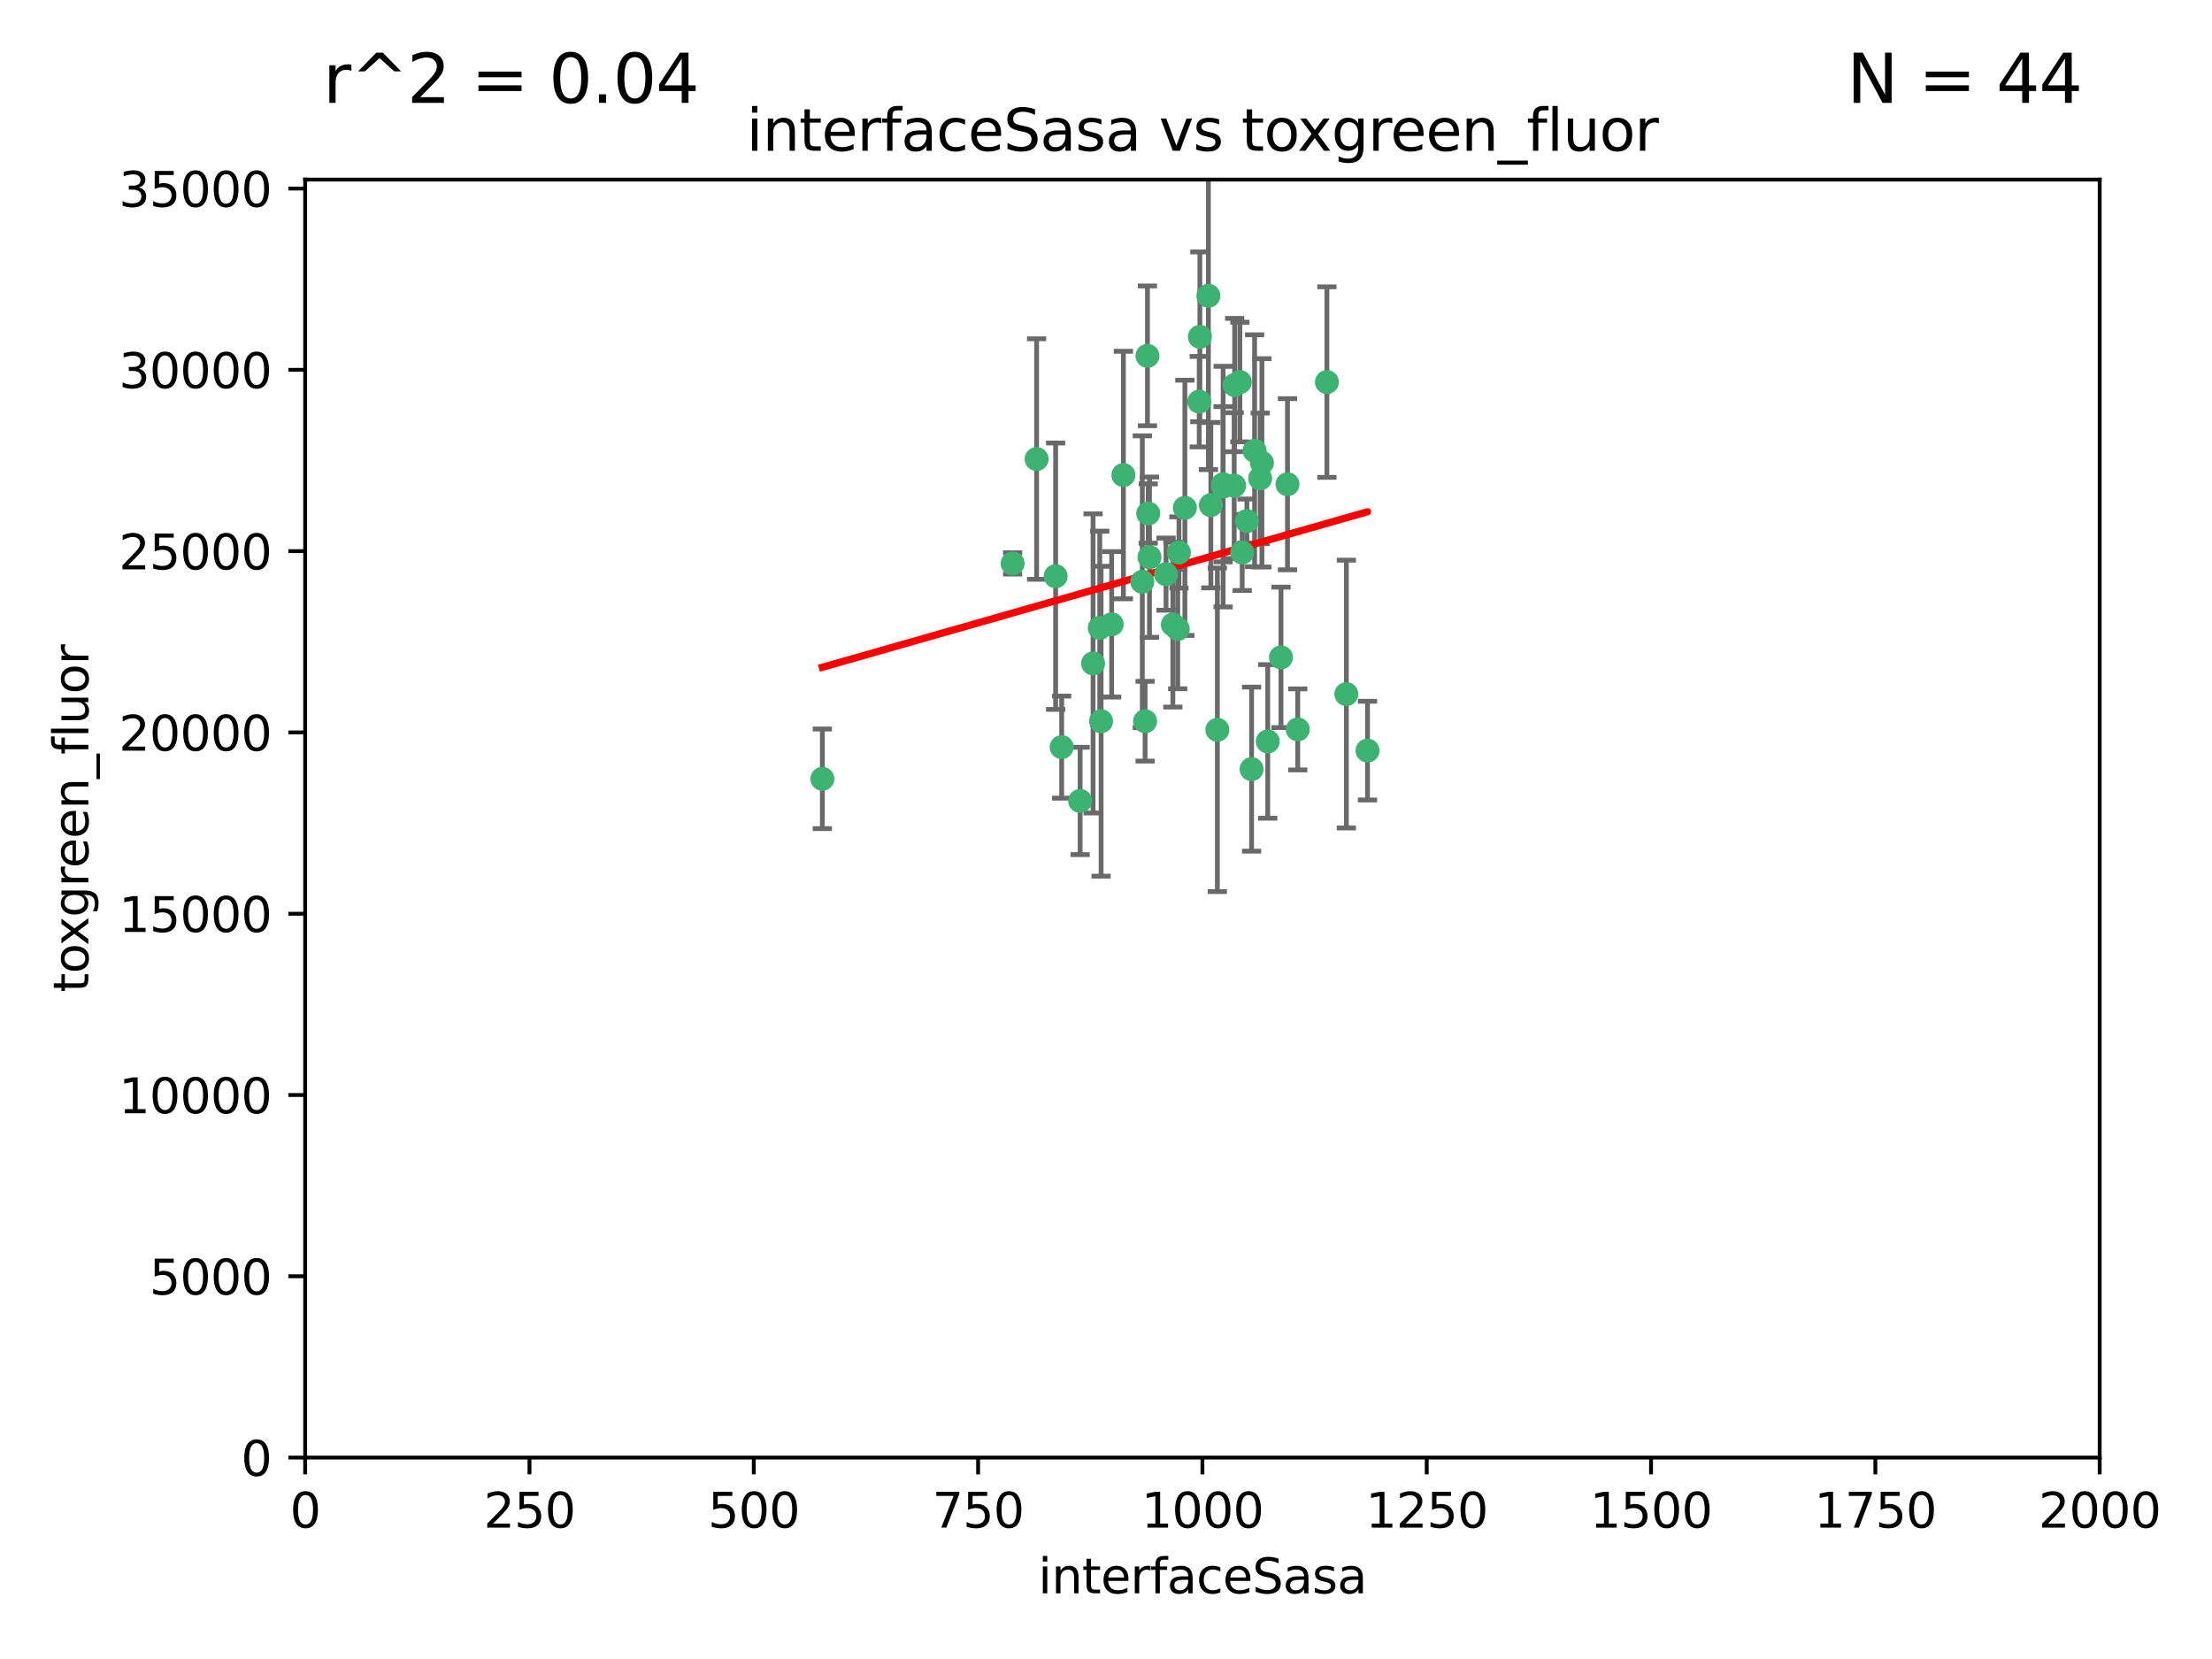 <?xml version="1.0" encoding="utf-8" standalone="no"?>
<!DOCTYPE svg PUBLIC "-//W3C//DTD SVG 1.1//EN"
  "http://www.w3.org/Graphics/SVG/1.1/DTD/svg11.dtd">
<svg xmlns:xlink="http://www.w3.org/1999/xlink" width="460.8pt" height="345.6pt" viewBox="0 0 460.8 345.6" xmlns="http://www.w3.org/2000/svg" version="1.1">
 <defs>
  <style type="text/css">*{stroke-linejoin: round; stroke-linecap: butt}</style>
 </defs>
 <g id="figure_1">
  <g id="patch_1">
   <path d="M 0 345.6 
L 460.8 345.6 
L 460.8 0 
L 0 0 
z
" style="fill: #ffffff"/>
  </g>
  <g id="axes_1">
   <g id="patch_2">
    <path d="M 63.571 303.64 
L 437.4 303.64 
L 437.4 37.411 
L 63.571 37.411 
z
" style="fill: #ffffff"/>
   </g>
   <g id="PathCollection_1">
    <defs>
     <path id="m1d59d02ece" d="M 0 1.118 
C 0.297 1.118 0.581 1 0.791 0.791 
C 1 0.581 1.118 0.297 1.118 0 
C 1.118 -0.297 1 -0.581 0.791 -0.791 
C 0.581 -1 0.297 -1.118 0 -1.118 
C -0.297 -1.118 -0.581 -1 -0.791 -0.791 
C -1 -0.581 -1.118 -0.297 -1.118 0 
C -1.118 0.297 -1 0.581 -0.791 0.791 
C -0.581 1 -0.297 1.118 0 1.118 
z
" style="stroke: #3cb371"/>
    </defs>
    <g clip-path="url(#p6068d0b242)">
     <use xlink:href="#m1d59d02ece" x="276.416" y="79.593" style="fill: #3cb371; stroke: #3cb371"/>
     <use xlink:href="#m1d59d02ece" x="268.209" y="100.872" style="fill: #3cb371; stroke: #3cb371"/>
     <use xlink:href="#m1d59d02ece" x="258.772" y="115.09" style="fill: #3cb371; stroke: #3cb371"/>
     <use xlink:href="#m1d59d02ece" x="260.73" y="160.224" style="fill: #3cb371; stroke: #3cb371"/>
     <use xlink:href="#m1d59d02ece" x="284.876" y="156.366" style="fill: #3cb371; stroke: #3cb371"/>
     <use xlink:href="#m1d59d02ece" x="257.201" y="80.209" style="fill: #3cb371; stroke: #3cb371"/>
     <use xlink:href="#m1d59d02ece" x="245.594" y="115.091" style="fill: #3cb371; stroke: #3cb371"/>
     <use xlink:href="#m1d59d02ece" x="270.347" y="151.945" style="fill: #3cb371; stroke: #3cb371"/>
     <use xlink:href="#m1d59d02ece" x="249.824" y="83.673" style="fill: #3cb371; stroke: #3cb371"/>
     <use xlink:href="#m1d59d02ece" x="254.794" y="100.88" style="fill: #3cb371; stroke: #3cb371"/>
     <use xlink:href="#m1d59d02ece" x="254.801" y="101.372" style="fill: #3cb371; stroke: #3cb371"/>
     <use xlink:href="#m1d59d02ece" x="239.456" y="116.067" style="fill: #3cb371; stroke: #3cb371"/>
     <use xlink:href="#m1d59d02ece" x="280.47" y="144.591" style="fill: #3cb371; stroke: #3cb371"/>
     <use xlink:href="#m1d59d02ece" x="239.037" y="74.129" style="fill: #3cb371; stroke: #3cb371"/>
     <use xlink:href="#m1d59d02ece" x="257.101" y="101.166" style="fill: #3cb371; stroke: #3cb371"/>
     <use xlink:href="#m1d59d02ece" x="237.962" y="121.191" style="fill: #3cb371; stroke: #3cb371"/>
     <use xlink:href="#m1d59d02ece" x="262.521" y="99.654" style="fill: #3cb371; stroke: #3cb371"/>
     <use xlink:href="#m1d59d02ece" x="251.732" y="61.614" style="fill: #3cb371; stroke: #3cb371"/>
     <use xlink:href="#m1d59d02ece" x="246.833" y="105.788" style="fill: #3cb371; stroke: #3cb371"/>
     <use xlink:href="#m1d59d02ece" x="262.882" y="96.415" style="fill: #3cb371; stroke: #3cb371"/>
     <use xlink:href="#m1d59d02ece" x="242.904" y="119.604" style="fill: #3cb371; stroke: #3cb371"/>
     <use xlink:href="#m1d59d02ece" x="245.342" y="131.033" style="fill: #3cb371; stroke: #3cb371"/>
     <use xlink:href="#m1d59d02ece" x="227.705" y="138.203" style="fill: #3cb371; stroke: #3cb371"/>
     <use xlink:href="#m1d59d02ece" x="249.953" y="70.169" style="fill: #3cb371; stroke: #3cb371"/>
     <use xlink:href="#m1d59d02ece" x="210.949" y="117.366" style="fill: #3cb371; stroke: #3cb371"/>
     <use xlink:href="#m1d59d02ece" x="244.329" y="130.114" style="fill: #3cb371; stroke: #3cb371"/>
     <use xlink:href="#m1d59d02ece" x="215.944" y="95.624" style="fill: #3cb371; stroke: #3cb371"/>
     <use xlink:href="#m1d59d02ece" x="219.91" y="120.034" style="fill: #3cb371; stroke: #3cb371"/>
     <use xlink:href="#m1d59d02ece" x="239.19" y="106.972" style="fill: #3cb371; stroke: #3cb371"/>
     <use xlink:href="#m1d59d02ece" x="266.854" y="136.942" style="fill: #3cb371; stroke: #3cb371"/>
     <use xlink:href="#m1d59d02ece" x="258.289" y="79.585" style="fill: #3cb371; stroke: #3cb371"/>
     <use xlink:href="#m1d59d02ece" x="261.357" y="93.895" style="fill: #3cb371; stroke: #3cb371"/>
     <use xlink:href="#m1d59d02ece" x="234.024" y="98.96" style="fill: #3cb371; stroke: #3cb371"/>
     <use xlink:href="#m1d59d02ece" x="231.581" y="130.059" style="fill: #3cb371; stroke: #3cb371"/>
     <use xlink:href="#m1d59d02ece" x="259.751" y="108.552" style="fill: #3cb371; stroke: #3cb371"/>
     <use xlink:href="#m1d59d02ece" x="221.166" y="155.635" style="fill: #3cb371; stroke: #3cb371"/>
     <use xlink:href="#m1d59d02ece" x="225.013" y="166.847" style="fill: #3cb371; stroke: #3cb371"/>
     <use xlink:href="#m1d59d02ece" x="238.549" y="150.242" style="fill: #3cb371; stroke: #3cb371"/>
     <use xlink:href="#m1d59d02ece" x="229.379" y="150.246" style="fill: #3cb371; stroke: #3cb371"/>
     <use xlink:href="#m1d59d02ece" x="229.099" y="130.801" style="fill: #3cb371; stroke: #3cb371"/>
     <use xlink:href="#m1d59d02ece" x="253.596" y="152.035" style="fill: #3cb371; stroke: #3cb371"/>
     <use xlink:href="#m1d59d02ece" x="264.097" y="154.457" style="fill: #3cb371; stroke: #3cb371"/>
     <use xlink:href="#m1d59d02ece" x="252.241" y="105.234" style="fill: #3cb371; stroke: #3cb371"/>
     <use xlink:href="#m1d59d02ece" x="171.312" y="162.243" style="fill: #3cb371; stroke: #3cb371"/>
    </g>
   </g>
   <g id="matplotlib.axis_1">
    <g id="xtick_1">
     <g id="line2d_1">
      <defs>
       <path id="m6047d109d7" d="M 0 0 
L 0 3.5 
" style="stroke: #000000; stroke-width: 0.8"/>
      </defs>
      <g>
       <use xlink:href="#m6047d109d7" x="63.571" y="303.64" style="stroke: #000000; stroke-width: 0.8"/>
      </g>
     </g>
     <g id="text_1">
      <!-- 0 -->
      <g transform="translate(60.39 318.238)scale(0.1 -0.1)">
       <defs>
        <path id="DejaVuSans-30" d="M 2034 4250 
Q 1547 4250 1301 3770 
Q 1056 3291 1056 2328 
Q 1056 1369 1301 889 
Q 1547 409 2034 409 
Q 2525 409 2770 889 
Q 3016 1369 3016 2328 
Q 3016 3291 2770 3770 
Q 2525 4250 2034 4250 
z
M 2034 4750 
Q 2819 4750 3233 4129 
Q 3647 3509 3647 2328 
Q 3647 1150 3233 529 
Q 2819 -91 2034 -91 
Q 1250 -91 836 529 
Q 422 1150 422 2328 
Q 422 3509 836 4129 
Q 1250 4750 2034 4750 
z
" transform="scale(0.016)"/>
       </defs>
       <use xlink:href="#DejaVuSans-30"/>
      </g>
     </g>
    </g>
    <g id="xtick_2">
     <g id="line2d_2">
      <g>
       <use xlink:href="#m6047d109d7" x="110.3" y="303.64" style="stroke: #000000; stroke-width: 0.8"/>
      </g>
     </g>
     <g id="text_2">
      <!-- 250 -->
      <g transform="translate(100.756 318.238)scale(0.1 -0.1)">
       <defs>
        <path id="DejaVuSans-32" d="M 1228 531 
L 3431 531 
L 3431 0 
L 469 0 
L 469 531 
Q 828 903 1448 1529 
Q 2069 2156 2228 2338 
Q 2531 2678 2651 2914 
Q 2772 3150 2772 3378 
Q 2772 3750 2511 3984 
Q 2250 4219 1831 4219 
Q 1534 4219 1204 4116 
Q 875 4013 500 3803 
L 500 4441 
Q 881 4594 1212 4672 
Q 1544 4750 1819 4750 
Q 2544 4750 2975 4387 
Q 3406 4025 3406 3419 
Q 3406 3131 3298 2873 
Q 3191 2616 2906 2266 
Q 2828 2175 2409 1742 
Q 1991 1309 1228 531 
z
" transform="scale(0.016)"/>
        <path id="DejaVuSans-35" d="M 691 4666 
L 3169 4666 
L 3169 4134 
L 1269 4134 
L 1269 2991 
Q 1406 3038 1543 3061 
Q 1681 3084 1819 3084 
Q 2600 3084 3056 2656 
Q 3513 2228 3513 1497 
Q 3513 744 3044 326 
Q 2575 -91 1722 -91 
Q 1428 -91 1123 -41 
Q 819 9 494 109 
L 494 744 
Q 775 591 1075 516 
Q 1375 441 1709 441 
Q 2250 441 2565 725 
Q 2881 1009 2881 1497 
Q 2881 1984 2565 2268 
Q 2250 2553 1709 2553 
Q 1456 2553 1204 2497 
Q 953 2441 691 2322 
L 691 4666 
z
" transform="scale(0.016)"/>
       </defs>
       <use xlink:href="#DejaVuSans-32"/>
       <use xlink:href="#DejaVuSans-35" x="63.623"/>
       <use xlink:href="#DejaVuSans-30" x="127.246"/>
      </g>
     </g>
    </g>
    <g id="xtick_3">
     <g id="line2d_3">
      <g>
       <use xlink:href="#m6047d109d7" x="157.028" y="303.64" style="stroke: #000000; stroke-width: 0.8"/>
      </g>
     </g>
     <g id="text_3">
      <!-- 500 -->
      <g transform="translate(147.485 318.238)scale(0.1 -0.1)">
       <use xlink:href="#DejaVuSans-35"/>
       <use xlink:href="#DejaVuSans-30" x="63.623"/>
       <use xlink:href="#DejaVuSans-30" x="127.246"/>
      </g>
     </g>
    </g>
    <g id="xtick_4">
     <g id="line2d_4">
      <g>
       <use xlink:href="#m6047d109d7" x="203.757" y="303.64" style="stroke: #000000; stroke-width: 0.8"/>
      </g>
     </g>
     <g id="text_4">
      <!-- 750 -->
      <g transform="translate(194.213 318.238)scale(0.1 -0.1)">
       <defs>
        <path id="DejaVuSans-37" d="M 525 4666 
L 3525 4666 
L 3525 4397 
L 1831 0 
L 1172 0 
L 2766 4134 
L 525 4134 
L 525 4666 
z
" transform="scale(0.016)"/>
       </defs>
       <use xlink:href="#DejaVuSans-37"/>
       <use xlink:href="#DejaVuSans-35" x="63.623"/>
       <use xlink:href="#DejaVuSans-30" x="127.246"/>
      </g>
     </g>
    </g>
    <g id="xtick_5">
     <g id="line2d_5">
      <g>
       <use xlink:href="#m6047d109d7" x="250.486" y="303.64" style="stroke: #000000; stroke-width: 0.8"/>
      </g>
     </g>
     <g id="text_5">
      <!-- 1000 -->
      <g transform="translate(237.761 318.238)scale(0.1 -0.1)">
       <defs>
        <path id="DejaVuSans-31" d="M 794 531 
L 1825 531 
L 1825 4091 
L 703 3866 
L 703 4441 
L 1819 4666 
L 2450 4666 
L 2450 531 
L 3481 531 
L 3481 0 
L 794 0 
L 794 531 
z
" transform="scale(0.016)"/>
       </defs>
       <use xlink:href="#DejaVuSans-31"/>
       <use xlink:href="#DejaVuSans-30" x="63.623"/>
       <use xlink:href="#DejaVuSans-30" x="127.246"/>
       <use xlink:href="#DejaVuSans-30" x="190.869"/>
      </g>
     </g>
    </g>
    <g id="xtick_6">
     <g id="line2d_6">
      <g>
       <use xlink:href="#m6047d109d7" x="297.214" y="303.64" style="stroke: #000000; stroke-width: 0.8"/>
      </g>
     </g>
     <g id="text_6">
      <!-- 1250 -->
      <g transform="translate(284.489 318.238)scale(0.1 -0.1)">
       <use xlink:href="#DejaVuSans-31"/>
       <use xlink:href="#DejaVuSans-32" x="63.623"/>
       <use xlink:href="#DejaVuSans-35" x="127.246"/>
       <use xlink:href="#DejaVuSans-30" x="190.869"/>
      </g>
     </g>
    </g>
    <g id="xtick_7">
     <g id="line2d_7">
      <g>
       <use xlink:href="#m6047d109d7" x="343.943" y="303.64" style="stroke: #000000; stroke-width: 0.8"/>
      </g>
     </g>
     <g id="text_7">
      <!-- 1500 -->
      <g transform="translate(331.218 318.238)scale(0.1 -0.1)">
       <use xlink:href="#DejaVuSans-31"/>
       <use xlink:href="#DejaVuSans-35" x="63.623"/>
       <use xlink:href="#DejaVuSans-30" x="127.246"/>
       <use xlink:href="#DejaVuSans-30" x="190.869"/>
      </g>
     </g>
    </g>
    <g id="xtick_8">
     <g id="line2d_8">
      <g>
       <use xlink:href="#m6047d109d7" x="390.671" y="303.64" style="stroke: #000000; stroke-width: 0.8"/>
      </g>
     </g>
     <g id="text_8">
      <!-- 1750 -->
      <g transform="translate(377.946 318.238)scale(0.1 -0.1)">
       <use xlink:href="#DejaVuSans-31"/>
       <use xlink:href="#DejaVuSans-37" x="63.623"/>
       <use xlink:href="#DejaVuSans-35" x="127.246"/>
       <use xlink:href="#DejaVuSans-30" x="190.869"/>
      </g>
     </g>
    </g>
    <g id="xtick_9">
     <g id="line2d_9">
      <g>
       <use xlink:href="#m6047d109d7" x="437.4" y="303.64" style="stroke: #000000; stroke-width: 0.8"/>
      </g>
     </g>
     <g id="text_9">
      <!-- 2000 -->
      <g transform="translate(424.675 318.238)scale(0.1 -0.1)">
       <use xlink:href="#DejaVuSans-32"/>
       <use xlink:href="#DejaVuSans-30" x="63.623"/>
       <use xlink:href="#DejaVuSans-30" x="127.246"/>
       <use xlink:href="#DejaVuSans-30" x="190.869"/>
      </g>
     </g>
    </g>
    <g id="text_10">
     <!-- interfaceSasa -->
     <g transform="translate(216.279 331.917)scale(0.1 -0.1)">
      <defs>
       <path id="DejaVuSans-69" d="M 603 3500 
L 1178 3500 
L 1178 0 
L 603 0 
L 603 3500 
z
M 603 4863 
L 1178 4863 
L 1178 4134 
L 603 4134 
L 603 4863 
z
" transform="scale(0.016)"/>
       <path id="DejaVuSans-6e" d="M 3513 2113 
L 3513 0 
L 2938 0 
L 2938 2094 
Q 2938 2591 2744 2837 
Q 2550 3084 2163 3084 
Q 1697 3084 1428 2787 
Q 1159 2491 1159 1978 
L 1159 0 
L 581 0 
L 581 3500 
L 1159 3500 
L 1159 2956 
Q 1366 3272 1645 3428 
Q 1925 3584 2291 3584 
Q 2894 3584 3203 3211 
Q 3513 2838 3513 2113 
z
" transform="scale(0.016)"/>
       <path id="DejaVuSans-74" d="M 1172 4494 
L 1172 3500 
L 2356 3500 
L 2356 3053 
L 1172 3053 
L 1172 1153 
Q 1172 725 1289 603 
Q 1406 481 1766 481 
L 2356 481 
L 2356 0 
L 1766 0 
Q 1100 0 847 248 
Q 594 497 594 1153 
L 594 3053 
L 172 3053 
L 172 3500 
L 594 3500 
L 594 4494 
L 1172 4494 
z
" transform="scale(0.016)"/>
       <path id="DejaVuSans-65" d="M 3597 1894 
L 3597 1613 
L 953 1613 
Q 991 1019 1311 708 
Q 1631 397 2203 397 
Q 2534 397 2845 478 
Q 3156 559 3463 722 
L 3463 178 
Q 3153 47 2828 -22 
Q 2503 -91 2169 -91 
Q 1331 -91 842 396 
Q 353 884 353 1716 
Q 353 2575 817 3079 
Q 1281 3584 2069 3584 
Q 2775 3584 3186 3129 
Q 3597 2675 3597 1894 
z
M 3022 2063 
Q 3016 2534 2758 2815 
Q 2500 3097 2075 3097 
Q 1594 3097 1305 2825 
Q 1016 2553 972 2059 
L 3022 2063 
z
" transform="scale(0.016)"/>
       <path id="DejaVuSans-72" d="M 2631 2963 
Q 2534 3019 2420 3045 
Q 2306 3072 2169 3072 
Q 1681 3072 1420 2755 
Q 1159 2438 1159 1844 
L 1159 0 
L 581 0 
L 581 3500 
L 1159 3500 
L 1159 2956 
Q 1341 3275 1631 3429 
Q 1922 3584 2338 3584 
Q 2397 3584 2469 3576 
Q 2541 3569 2628 3553 
L 2631 2963 
z
" transform="scale(0.016)"/>
       <path id="DejaVuSans-66" d="M 2375 4863 
L 2375 4384 
L 1825 4384 
Q 1516 4384 1395 4259 
Q 1275 4134 1275 3809 
L 1275 3500 
L 2222 3500 
L 2222 3053 
L 1275 3053 
L 1275 0 
L 697 0 
L 697 3053 
L 147 3053 
L 147 3500 
L 697 3500 
L 697 3744 
Q 697 4328 969 4595 
Q 1241 4863 1831 4863 
L 2375 4863 
z
" transform="scale(0.016)"/>
       <path id="DejaVuSans-61" d="M 2194 1759 
Q 1497 1759 1228 1600 
Q 959 1441 959 1056 
Q 959 750 1161 570 
Q 1363 391 1709 391 
Q 2188 391 2477 730 
Q 2766 1069 2766 1631 
L 2766 1759 
L 2194 1759 
z
M 3341 1997 
L 3341 0 
L 2766 0 
L 2766 531 
Q 2569 213 2275 61 
Q 1981 -91 1556 -91 
Q 1019 -91 701 211 
Q 384 513 384 1019 
Q 384 1609 779 1909 
Q 1175 2209 1959 2209 
L 2766 2209 
L 2766 2266 
Q 2766 2663 2505 2880 
Q 2244 3097 1772 3097 
Q 1472 3097 1187 3025 
Q 903 2953 641 2809 
L 641 3341 
Q 956 3463 1253 3523 
Q 1550 3584 1831 3584 
Q 2591 3584 2966 3190 
Q 3341 2797 3341 1997 
z
" transform="scale(0.016)"/>
       <path id="DejaVuSans-63" d="M 3122 3366 
L 3122 2828 
Q 2878 2963 2633 3030 
Q 2388 3097 2138 3097 
Q 1578 3097 1268 2742 
Q 959 2388 959 1747 
Q 959 1106 1268 751 
Q 1578 397 2138 397 
Q 2388 397 2633 464 
Q 2878 531 3122 666 
L 3122 134 
Q 2881 22 2623 -34 
Q 2366 -91 2075 -91 
Q 1284 -91 818 406 
Q 353 903 353 1747 
Q 353 2603 823 3093 
Q 1294 3584 2113 3584 
Q 2378 3584 2631 3529 
Q 2884 3475 3122 3366 
z
" transform="scale(0.016)"/>
       <path id="DejaVuSans-53" d="M 3425 4513 
L 3425 3897 
Q 3066 4069 2747 4153 
Q 2428 4238 2131 4238 
Q 1616 4238 1336 4038 
Q 1056 3838 1056 3469 
Q 1056 3159 1242 3001 
Q 1428 2844 1947 2747 
L 2328 2669 
Q 3034 2534 3370 2195 
Q 3706 1856 3706 1288 
Q 3706 609 3251 259 
Q 2797 -91 1919 -91 
Q 1588 -91 1214 -16 
Q 841 59 441 206 
L 441 856 
Q 825 641 1194 531 
Q 1563 422 1919 422 
Q 2459 422 2753 634 
Q 3047 847 3047 1241 
Q 3047 1584 2836 1778 
Q 2625 1972 2144 2069 
L 1759 2144 
Q 1053 2284 737 2584 
Q 422 2884 422 3419 
Q 422 4038 858 4394 
Q 1294 4750 2059 4750 
Q 2388 4750 2728 4690 
Q 3069 4631 3425 4513 
z
" transform="scale(0.016)"/>
       <path id="DejaVuSans-73" d="M 2834 3397 
L 2834 2853 
Q 2591 2978 2328 3040 
Q 2066 3103 1784 3103 
Q 1356 3103 1142 2972 
Q 928 2841 928 2578 
Q 928 2378 1081 2264 
Q 1234 2150 1697 2047 
L 1894 2003 
Q 2506 1872 2764 1633 
Q 3022 1394 3022 966 
Q 3022 478 2636 193 
Q 2250 -91 1575 -91 
Q 1294 -91 989 -36 
Q 684 19 347 128 
L 347 722 
Q 666 556 975 473 
Q 1284 391 1588 391 
Q 1994 391 2212 530 
Q 2431 669 2431 922 
Q 2431 1156 2273 1281 
Q 2116 1406 1581 1522 
L 1381 1569 
Q 847 1681 609 1914 
Q 372 2147 372 2553 
Q 372 3047 722 3315 
Q 1072 3584 1716 3584 
Q 2034 3584 2315 3537 
Q 2597 3491 2834 3397 
z
" transform="scale(0.016)"/>
      </defs>
      <use xlink:href="#DejaVuSans-69"/>
      <use xlink:href="#DejaVuSans-6e" x="27.783"/>
      <use xlink:href="#DejaVuSans-74" x="91.162"/>
      <use xlink:href="#DejaVuSans-65" x="130.371"/>
      <use xlink:href="#DejaVuSans-72" x="191.895"/>
      <use xlink:href="#DejaVuSans-66" x="233.008"/>
      <use xlink:href="#DejaVuSans-61" x="268.213"/>
      <use xlink:href="#DejaVuSans-63" x="329.492"/>
      <use xlink:href="#DejaVuSans-65" x="384.473"/>
      <use xlink:href="#DejaVuSans-53" x="445.996"/>
      <use xlink:href="#DejaVuSans-61" x="509.473"/>
      <use xlink:href="#DejaVuSans-73" x="570.752"/>
      <use xlink:href="#DejaVuSans-61" x="622.852"/>
     </g>
    </g>
   </g>
   <g id="matplotlib.axis_2">
    <g id="ytick_1">
     <g id="line2d_10">
      <defs>
       <path id="m782b6a6dcd" d="M 0 0 
L -3.5 0 
" style="stroke: #000000; stroke-width: 0.8"/>
      </defs>
      <g>
       <use xlink:href="#m782b6a6dcd" x="63.571" y="303.64" style="stroke: #000000; stroke-width: 0.8"/>
      </g>
     </g>
     <g id="text_11">
      <!-- 0 -->
      <g transform="translate(50.209 307.439)scale(0.1 -0.1)">
       <use xlink:href="#DejaVuSans-30"/>
      </g>
     </g>
    </g>
    <g id="ytick_2">
     <g id="line2d_11">
      <g>
       <use xlink:href="#m782b6a6dcd" x="63.571" y="265.874" style="stroke: #000000; stroke-width: 0.8"/>
      </g>
     </g>
     <g id="text_12">
      <!-- 5000 -->
      <g transform="translate(31.121 269.673)scale(0.1 -0.1)">
       <use xlink:href="#DejaVuSans-35"/>
       <use xlink:href="#DejaVuSans-30" x="63.623"/>
       <use xlink:href="#DejaVuSans-30" x="127.246"/>
       <use xlink:href="#DejaVuSans-30" x="190.869"/>
      </g>
     </g>
    </g>
    <g id="ytick_3">
     <g id="line2d_12">
      <g>
       <use xlink:href="#m782b6a6dcd" x="63.571" y="228.108" style="stroke: #000000; stroke-width: 0.8"/>
      </g>
     </g>
     <g id="text_13">
      <!-- 10000 -->
      <g transform="translate(24.759 231.907)scale(0.1 -0.1)">
       <use xlink:href="#DejaVuSans-31"/>
       <use xlink:href="#DejaVuSans-30" x="63.623"/>
       <use xlink:href="#DejaVuSans-30" x="127.246"/>
       <use xlink:href="#DejaVuSans-30" x="190.869"/>
       <use xlink:href="#DejaVuSans-30" x="254.492"/>
      </g>
     </g>
    </g>
    <g id="ytick_4">
     <g id="line2d_13">
      <g>
       <use xlink:href="#m782b6a6dcd" x="63.571" y="190.342" style="stroke: #000000; stroke-width: 0.8"/>
      </g>
     </g>
     <g id="text_14">
      <!-- 15000 -->
      <g transform="translate(24.759 194.141)scale(0.1 -0.1)">
       <use xlink:href="#DejaVuSans-31"/>
       <use xlink:href="#DejaVuSans-35" x="63.623"/>
       <use xlink:href="#DejaVuSans-30" x="127.246"/>
       <use xlink:href="#DejaVuSans-30" x="190.869"/>
       <use xlink:href="#DejaVuSans-30" x="254.492"/>
      </g>
     </g>
    </g>
    <g id="ytick_5">
     <g id="line2d_14">
      <g>
       <use xlink:href="#m782b6a6dcd" x="63.571" y="152.576" style="stroke: #000000; stroke-width: 0.8"/>
      </g>
     </g>
     <g id="text_15">
      <!-- 20000 -->
      <g transform="translate(24.759 156.375)scale(0.1 -0.1)">
       <use xlink:href="#DejaVuSans-32"/>
       <use xlink:href="#DejaVuSans-30" x="63.623"/>
       <use xlink:href="#DejaVuSans-30" x="127.246"/>
       <use xlink:href="#DejaVuSans-30" x="190.869"/>
       <use xlink:href="#DejaVuSans-30" x="254.492"/>
      </g>
     </g>
    </g>
    <g id="ytick_6">
     <g id="line2d_15">
      <g>
       <use xlink:href="#m782b6a6dcd" x="63.571" y="114.81" style="stroke: #000000; stroke-width: 0.8"/>
      </g>
     </g>
     <g id="text_16">
      <!-- 25000 -->
      <g transform="translate(24.759 118.609)scale(0.1 -0.1)">
       <use xlink:href="#DejaVuSans-32"/>
       <use xlink:href="#DejaVuSans-35" x="63.623"/>
       <use xlink:href="#DejaVuSans-30" x="127.246"/>
       <use xlink:href="#DejaVuSans-30" x="190.869"/>
       <use xlink:href="#DejaVuSans-30" x="254.492"/>
      </g>
     </g>
    </g>
    <g id="ytick_7">
     <g id="line2d_16">
      <g>
       <use xlink:href="#m782b6a6dcd" x="63.571" y="77.044" style="stroke: #000000; stroke-width: 0.8"/>
      </g>
     </g>
     <g id="text_17">
      <!-- 30000 -->
      <g transform="translate(24.759 80.844)scale(0.1 -0.1)">
       <defs>
        <path id="DejaVuSans-33" d="M 2597 2516 
Q 3050 2419 3304 2112 
Q 3559 1806 3559 1356 
Q 3559 666 3084 287 
Q 2609 -91 1734 -91 
Q 1441 -91 1130 -33 
Q 819 25 488 141 
L 488 750 
Q 750 597 1062 519 
Q 1375 441 1716 441 
Q 2309 441 2620 675 
Q 2931 909 2931 1356 
Q 2931 1769 2642 2001 
Q 2353 2234 1838 2234 
L 1294 2234 
L 1294 2753 
L 1863 2753 
Q 2328 2753 2575 2939 
Q 2822 3125 2822 3475 
Q 2822 3834 2567 4026 
Q 2313 4219 1838 4219 
Q 1578 4219 1281 4162 
Q 984 4106 628 3988 
L 628 4550 
Q 988 4650 1302 4700 
Q 1616 4750 1894 4750 
Q 2613 4750 3031 4423 
Q 3450 4097 3450 3541 
Q 3450 3153 3228 2886 
Q 3006 2619 2597 2516 
z
" transform="scale(0.016)"/>
       </defs>
       <use xlink:href="#DejaVuSans-33"/>
       <use xlink:href="#DejaVuSans-30" x="63.623"/>
       <use xlink:href="#DejaVuSans-30" x="127.246"/>
       <use xlink:href="#DejaVuSans-30" x="190.869"/>
       <use xlink:href="#DejaVuSans-30" x="254.492"/>
      </g>
     </g>
    </g>
    <g id="ytick_8">
     <g id="line2d_17">
      <g>
       <use xlink:href="#m782b6a6dcd" x="63.571" y="39.278" style="stroke: #000000; stroke-width: 0.8"/>
      </g>
     </g>
     <g id="text_18">
      <!-- 35000 -->
      <g transform="translate(24.759 43.078)scale(0.1 -0.1)">
       <use xlink:href="#DejaVuSans-33"/>
       <use xlink:href="#DejaVuSans-35" x="63.623"/>
       <use xlink:href="#DejaVuSans-30" x="127.246"/>
       <use xlink:href="#DejaVuSans-30" x="190.869"/>
       <use xlink:href="#DejaVuSans-30" x="254.492"/>
      </g>
     </g>
    </g>
    <g id="text_19">
     <!-- toxgreen_fluor -->
     <g transform="translate(18.401 206.72)rotate(-90)scale(0.1 -0.1)">
      <defs>
       <path id="DejaVuSans-6f" d="M 1959 3097 
Q 1497 3097 1228 2736 
Q 959 2375 959 1747 
Q 959 1119 1226 758 
Q 1494 397 1959 397 
Q 2419 397 2687 759 
Q 2956 1122 2956 1747 
Q 2956 2369 2687 2733 
Q 2419 3097 1959 3097 
z
M 1959 3584 
Q 2709 3584 3137 3096 
Q 3566 2609 3566 1747 
Q 3566 888 3137 398 
Q 2709 -91 1959 -91 
Q 1206 -91 779 398 
Q 353 888 353 1747 
Q 353 2609 779 3096 
Q 1206 3584 1959 3584 
z
" transform="scale(0.016)"/>
       <path id="DejaVuSans-78" d="M 3513 3500 
L 2247 1797 
L 3578 0 
L 2900 0 
L 1881 1375 
L 863 0 
L 184 0 
L 1544 1831 
L 300 3500 
L 978 3500 
L 1906 2253 
L 2834 3500 
L 3513 3500 
z
" transform="scale(0.016)"/>
       <path id="DejaVuSans-67" d="M 2906 1791 
Q 2906 2416 2648 2759 
Q 2391 3103 1925 3103 
Q 1463 3103 1205 2759 
Q 947 2416 947 1791 
Q 947 1169 1205 825 
Q 1463 481 1925 481 
Q 2391 481 2648 825 
Q 2906 1169 2906 1791 
z
M 3481 434 
Q 3481 -459 3084 -895 
Q 2688 -1331 1869 -1331 
Q 1566 -1331 1297 -1286 
Q 1028 -1241 775 -1147 
L 775 -588 
Q 1028 -725 1275 -790 
Q 1522 -856 1778 -856 
Q 2344 -856 2625 -561 
Q 2906 -266 2906 331 
L 2906 616 
Q 2728 306 2450 153 
Q 2172 0 1784 0 
Q 1141 0 747 490 
Q 353 981 353 1791 
Q 353 2603 747 3093 
Q 1141 3584 1784 3584 
Q 2172 3584 2450 3431 
Q 2728 3278 2906 2969 
L 2906 3500 
L 3481 3500 
L 3481 434 
z
" transform="scale(0.016)"/>
       <path id="DejaVuSans-5f" d="M 3263 -1063 
L 3263 -1509 
L -63 -1509 
L -63 -1063 
L 3263 -1063 
z
" transform="scale(0.016)"/>
       <path id="DejaVuSans-6c" d="M 603 4863 
L 1178 4863 
L 1178 0 
L 603 0 
L 603 4863 
z
" transform="scale(0.016)"/>
       <path id="DejaVuSans-75" d="M 544 1381 
L 544 3500 
L 1119 3500 
L 1119 1403 
Q 1119 906 1312 657 
Q 1506 409 1894 409 
Q 2359 409 2629 706 
Q 2900 1003 2900 1516 
L 2900 3500 
L 3475 3500 
L 3475 0 
L 2900 0 
L 2900 538 
Q 2691 219 2414 64 
Q 2138 -91 1772 -91 
Q 1169 -91 856 284 
Q 544 659 544 1381 
z
M 1991 3584 
L 1991 3584 
z
" transform="scale(0.016)"/>
      </defs>
      <use xlink:href="#DejaVuSans-74"/>
      <use xlink:href="#DejaVuSans-6f" x="39.209"/>
      <use xlink:href="#DejaVuSans-78" x="97.266"/>
      <use xlink:href="#DejaVuSans-67" x="156.445"/>
      <use xlink:href="#DejaVuSans-72" x="219.922"/>
      <use xlink:href="#DejaVuSans-65" x="258.785"/>
      <use xlink:href="#DejaVuSans-65" x="320.309"/>
      <use xlink:href="#DejaVuSans-6e" x="381.832"/>
      <use xlink:href="#DejaVuSans-5f" x="445.211"/>
      <use xlink:href="#DejaVuSans-66" x="495.211"/>
      <use xlink:href="#DejaVuSans-6c" x="530.416"/>
      <use xlink:href="#DejaVuSans-75" x="558.199"/>
      <use xlink:href="#DejaVuSans-6f" x="621.578"/>
      <use xlink:href="#DejaVuSans-72" x="682.76"/>
     </g>
    </g>
   </g>
   <g id="LineCollection_1">
    <path d="M 276.416 99.437 
L 276.416 59.75 
" clip-path="url(#p6068d0b242)" style="fill: none; stroke: #696969"/>
    <path d="M 268.209 118.692 
L 268.209 83.052 
" clip-path="url(#p6068d0b242)" style="fill: none; stroke: #696969"/>
    <path d="M 258.772 123.008 
L 258.772 107.171 
" clip-path="url(#p6068d0b242)" style="fill: none; stroke: #696969"/>
    <path d="M 260.73 177.314 
L 260.73 143.135 
" clip-path="url(#p6068d0b242)" style="fill: none; stroke: #696969"/>
    <path d="M 284.876 166.65 
L 284.876 146.083 
" clip-path="url(#p6068d0b242)" style="fill: none; stroke: #696969"/>
    <path d="M 257.201 94.094 
L 257.201 66.324 
" clip-path="url(#p6068d0b242)" style="fill: none; stroke: #696969"/>
    <path d="M 245.594 122.516 
L 245.594 107.666 
" clip-path="url(#p6068d0b242)" style="fill: none; stroke: #696969"/>
    <path d="M 270.347 160.385 
L 270.347 143.505 
" clip-path="url(#p6068d0b242)" style="fill: none; stroke: #696969"/>
    <path d="M 249.824 93.1 
L 249.824 74.246 
" clip-path="url(#p6068d0b242)" style="fill: none; stroke: #696969"/>
    <path d="M 254.794 117.048 
L 254.794 84.711 
" clip-path="url(#p6068d0b242)" style="fill: none; stroke: #696969"/>
    <path d="M 254.801 126.436 
L 254.801 76.309 
" clip-path="url(#p6068d0b242)" style="fill: none; stroke: #696969"/>
    <path d="M 239.456 132.771 
L 239.456 99.364 
" clip-path="url(#p6068d0b242)" style="fill: none; stroke: #696969"/>
    <path d="M 280.47 172.484 
L 280.47 116.697 
" clip-path="url(#p6068d0b242)" style="fill: none; stroke: #696969"/>
    <path d="M 239.037 88.692 
L 239.037 59.566 
" clip-path="url(#p6068d0b242)" style="fill: none; stroke: #696969"/>
    <path d="M 257.101 116.358 
L 257.101 85.973 
" clip-path="url(#p6068d0b242)" style="fill: none; stroke: #696969"/>
    <path d="M 237.962 151.584 
L 237.962 90.798 
" clip-path="url(#p6068d0b242)" style="fill: none; stroke: #696969"/>
    <path d="M 262.521 113.257 
L 262.521 86.051 
" clip-path="url(#p6068d0b242)" style="fill: none; stroke: #696969"/>
    <path d="M 251.732 97.825 
L 251.732 25.402 
" clip-path="url(#p6068d0b242)" style="fill: none; stroke: #696969"/>
    <path d="M 246.833 132.373 
L 246.833 79.202 
" clip-path="url(#p6068d0b242)" style="fill: none; stroke: #696969"/>
    <path d="M 262.882 118.115 
L 262.882 74.714 
" clip-path="url(#p6068d0b242)" style="fill: none; stroke: #696969"/>
    <path d="M 242.904 127.118 
L 242.904 112.09 
" clip-path="url(#p6068d0b242)" style="fill: none; stroke: #696969"/>
    <path d="M 245.342 143.479 
L 245.342 118.586 
" clip-path="url(#p6068d0b242)" style="fill: none; stroke: #696969"/>
    <path d="M 227.705 169.362 
L 227.705 107.043 
" clip-path="url(#p6068d0b242)" style="fill: none; stroke: #696969"/>
    <path d="M 249.953 87.855 
L 249.953 52.483 
" clip-path="url(#p6068d0b242)" style="fill: none; stroke: #696969"/>
    <path d="M 210.949 119.591 
L 210.949 115.141 
" clip-path="url(#p6068d0b242)" style="fill: none; stroke: #696969"/>
    <path d="M 244.329 147.286 
L 244.329 112.943 
" clip-path="url(#p6068d0b242)" style="fill: none; stroke: #696969"/>
    <path d="M 215.944 120.671 
L 215.944 70.577 
" clip-path="url(#p6068d0b242)" style="fill: none; stroke: #696969"/>
    <path d="M 219.91 147.781 
L 219.91 92.287 
" clip-path="url(#p6068d0b242)" style="fill: none; stroke: #696969"/>
    <path d="M 239.19 113.147 
L 239.19 100.797 
" clip-path="url(#p6068d0b242)" style="fill: none; stroke: #696969"/>
    <path d="M 266.854 151.57 
L 266.854 122.315 
" clip-path="url(#p6068d0b242)" style="fill: none; stroke: #696969"/>
    <path d="M 258.289 92.04 
L 258.289 67.13 
" clip-path="url(#p6068d0b242)" style="fill: none; stroke: #696969"/>
    <path d="M 261.357 118.044 
L 261.357 69.747 
" clip-path="url(#p6068d0b242)" style="fill: none; stroke: #696969"/>
    <path d="M 234.024 124.744 
L 234.024 73.175 
" clip-path="url(#p6068d0b242)" style="fill: none; stroke: #696969"/>
    <path d="M 231.581 145.209 
L 231.581 114.909 
" clip-path="url(#p6068d0b242)" style="fill: none; stroke: #696969"/>
    <path d="M 259.751 113.148 
L 259.751 103.957 
" clip-path="url(#p6068d0b242)" style="fill: none; stroke: #696969"/>
    <path d="M 221.166 166.268 
L 221.166 145.002 
" clip-path="url(#p6068d0b242)" style="fill: none; stroke: #696969"/>
    <path d="M 225.013 178.027 
L 225.013 155.668 
" clip-path="url(#p6068d0b242)" style="fill: none; stroke: #696969"/>
    <path d="M 238.549 158.549 
L 238.549 141.935 
" clip-path="url(#p6068d0b242)" style="fill: none; stroke: #696969"/>
    <path d="M 229.379 182.519 
L 229.379 117.972 
" clip-path="url(#p6068d0b242)" style="fill: none; stroke: #696969"/>
    <path d="M 229.099 150.951 
L 229.099 110.652 
" clip-path="url(#p6068d0b242)" style="fill: none; stroke: #696969"/>
    <path d="M 253.596 185.743 
L 253.596 118.327 
" clip-path="url(#p6068d0b242)" style="fill: none; stroke: #696969"/>
    <path d="M 264.097 170.456 
L 264.097 138.458 
" clip-path="url(#p6068d0b242)" style="fill: none; stroke: #696969"/>
    <path d="M 252.241 122.461 
L 252.241 88.007 
" clip-path="url(#p6068d0b242)" style="fill: none; stroke: #696969"/>
    <path d="M 171.312 172.618 
L 171.312 151.867 
" clip-path="url(#p6068d0b242)" style="fill: none; stroke: #696969"/>
   </g>
   <g id="line2d_18">
    <defs>
     <path id="m64f3585155" d="M 2 0 
L -2 -0 
" style="stroke: #696969"/>
    </defs>
    <g clip-path="url(#p6068d0b242)">
     <use xlink:href="#m64f3585155" x="276.416" y="99.437" style="fill: #696969; stroke: #696969"/>
     <use xlink:href="#m64f3585155" x="268.209" y="118.692" style="fill: #696969; stroke: #696969"/>
     <use xlink:href="#m64f3585155" x="258.772" y="123.008" style="fill: #696969; stroke: #696969"/>
     <use xlink:href="#m64f3585155" x="260.73" y="177.314" style="fill: #696969; stroke: #696969"/>
     <use xlink:href="#m64f3585155" x="284.876" y="166.65" style="fill: #696969; stroke: #696969"/>
     <use xlink:href="#m64f3585155" x="257.201" y="94.094" style="fill: #696969; stroke: #696969"/>
     <use xlink:href="#m64f3585155" x="245.594" y="122.516" style="fill: #696969; stroke: #696969"/>
     <use xlink:href="#m64f3585155" x="270.347" y="160.385" style="fill: #696969; stroke: #696969"/>
     <use xlink:href="#m64f3585155" x="249.824" y="93.1" style="fill: #696969; stroke: #696969"/>
     <use xlink:href="#m64f3585155" x="254.794" y="117.048" style="fill: #696969; stroke: #696969"/>
     <use xlink:href="#m64f3585155" x="254.801" y="126.436" style="fill: #696969; stroke: #696969"/>
     <use xlink:href="#m64f3585155" x="239.456" y="132.771" style="fill: #696969; stroke: #696969"/>
     <use xlink:href="#m64f3585155" x="280.47" y="172.484" style="fill: #696969; stroke: #696969"/>
     <use xlink:href="#m64f3585155" x="239.037" y="88.692" style="fill: #696969; stroke: #696969"/>
     <use xlink:href="#m64f3585155" x="257.101" y="116.358" style="fill: #696969; stroke: #696969"/>
     <use xlink:href="#m64f3585155" x="237.962" y="151.584" style="fill: #696969; stroke: #696969"/>
     <use xlink:href="#m64f3585155" x="262.521" y="113.257" style="fill: #696969; stroke: #696969"/>
     <use xlink:href="#m64f3585155" x="251.732" y="97.825" style="fill: #696969; stroke: #696969"/>
     <use xlink:href="#m64f3585155" x="246.833" y="132.373" style="fill: #696969; stroke: #696969"/>
     <use xlink:href="#m64f3585155" x="262.882" y="118.115" style="fill: #696969; stroke: #696969"/>
     <use xlink:href="#m64f3585155" x="242.904" y="127.118" style="fill: #696969; stroke: #696969"/>
     <use xlink:href="#m64f3585155" x="245.342" y="143.479" style="fill: #696969; stroke: #696969"/>
     <use xlink:href="#m64f3585155" x="227.705" y="169.362" style="fill: #696969; stroke: #696969"/>
     <use xlink:href="#m64f3585155" x="249.953" y="87.855" style="fill: #696969; stroke: #696969"/>
     <use xlink:href="#m64f3585155" x="210.949" y="119.591" style="fill: #696969; stroke: #696969"/>
     <use xlink:href="#m64f3585155" x="244.329" y="147.286" style="fill: #696969; stroke: #696969"/>
     <use xlink:href="#m64f3585155" x="215.944" y="120.671" style="fill: #696969; stroke: #696969"/>
     <use xlink:href="#m64f3585155" x="219.91" y="147.781" style="fill: #696969; stroke: #696969"/>
     <use xlink:href="#m64f3585155" x="239.19" y="113.147" style="fill: #696969; stroke: #696969"/>
     <use xlink:href="#m64f3585155" x="266.854" y="151.57" style="fill: #696969; stroke: #696969"/>
     <use xlink:href="#m64f3585155" x="258.289" y="92.04" style="fill: #696969; stroke: #696969"/>
     <use xlink:href="#m64f3585155" x="261.357" y="118.044" style="fill: #696969; stroke: #696969"/>
     <use xlink:href="#m64f3585155" x="234.024" y="124.744" style="fill: #696969; stroke: #696969"/>
     <use xlink:href="#m64f3585155" x="231.581" y="145.209" style="fill: #696969; stroke: #696969"/>
     <use xlink:href="#m64f3585155" x="259.751" y="113.148" style="fill: #696969; stroke: #696969"/>
     <use xlink:href="#m64f3585155" x="221.166" y="166.268" style="fill: #696969; stroke: #696969"/>
     <use xlink:href="#m64f3585155" x="225.013" y="178.027" style="fill: #696969; stroke: #696969"/>
     <use xlink:href="#m64f3585155" x="238.549" y="158.549" style="fill: #696969; stroke: #696969"/>
     <use xlink:href="#m64f3585155" x="229.379" y="182.519" style="fill: #696969; stroke: #696969"/>
     <use xlink:href="#m64f3585155" x="229.099" y="150.951" style="fill: #696969; stroke: #696969"/>
     <use xlink:href="#m64f3585155" x="253.596" y="185.743" style="fill: #696969; stroke: #696969"/>
     <use xlink:href="#m64f3585155" x="264.097" y="170.456" style="fill: #696969; stroke: #696969"/>
     <use xlink:href="#m64f3585155" x="252.241" y="122.461" style="fill: #696969; stroke: #696969"/>
     <use xlink:href="#m64f3585155" x="171.312" y="172.618" style="fill: #696969; stroke: #696969"/>
    </g>
   </g>
   <g id="line2d_19">
    <g clip-path="url(#p6068d0b242)">
     <use xlink:href="#m64f3585155" x="276.416" y="59.75" style="fill: #696969; stroke: #696969"/>
     <use xlink:href="#m64f3585155" x="268.209" y="83.052" style="fill: #696969; stroke: #696969"/>
     <use xlink:href="#m64f3585155" x="258.772" y="107.171" style="fill: #696969; stroke: #696969"/>
     <use xlink:href="#m64f3585155" x="260.73" y="143.135" style="fill: #696969; stroke: #696969"/>
     <use xlink:href="#m64f3585155" x="284.876" y="146.083" style="fill: #696969; stroke: #696969"/>
     <use xlink:href="#m64f3585155" x="257.201" y="66.324" style="fill: #696969; stroke: #696969"/>
     <use xlink:href="#m64f3585155" x="245.594" y="107.666" style="fill: #696969; stroke: #696969"/>
     <use xlink:href="#m64f3585155" x="270.347" y="143.505" style="fill: #696969; stroke: #696969"/>
     <use xlink:href="#m64f3585155" x="249.824" y="74.246" style="fill: #696969; stroke: #696969"/>
     <use xlink:href="#m64f3585155" x="254.794" y="84.711" style="fill: #696969; stroke: #696969"/>
     <use xlink:href="#m64f3585155" x="254.801" y="76.309" style="fill: #696969; stroke: #696969"/>
     <use xlink:href="#m64f3585155" x="239.456" y="99.364" style="fill: #696969; stroke: #696969"/>
     <use xlink:href="#m64f3585155" x="280.47" y="116.697" style="fill: #696969; stroke: #696969"/>
     <use xlink:href="#m64f3585155" x="239.037" y="59.566" style="fill: #696969; stroke: #696969"/>
     <use xlink:href="#m64f3585155" x="257.101" y="85.973" style="fill: #696969; stroke: #696969"/>
     <use xlink:href="#m64f3585155" x="237.962" y="90.798" style="fill: #696969; stroke: #696969"/>
     <use xlink:href="#m64f3585155" x="262.521" y="86.051" style="fill: #696969; stroke: #696969"/>
     <use xlink:href="#m64f3585155" x="251.732" y="25.402" style="fill: #696969; stroke: #696969"/>
     <use xlink:href="#m64f3585155" x="246.833" y="79.202" style="fill: #696969; stroke: #696969"/>
     <use xlink:href="#m64f3585155" x="262.882" y="74.714" style="fill: #696969; stroke: #696969"/>
     <use xlink:href="#m64f3585155" x="242.904" y="112.09" style="fill: #696969; stroke: #696969"/>
     <use xlink:href="#m64f3585155" x="245.342" y="118.586" style="fill: #696969; stroke: #696969"/>
     <use xlink:href="#m64f3585155" x="227.705" y="107.043" style="fill: #696969; stroke: #696969"/>
     <use xlink:href="#m64f3585155" x="249.953" y="52.483" style="fill: #696969; stroke: #696969"/>
     <use xlink:href="#m64f3585155" x="210.949" y="115.141" style="fill: #696969; stroke: #696969"/>
     <use xlink:href="#m64f3585155" x="244.329" y="112.943" style="fill: #696969; stroke: #696969"/>
     <use xlink:href="#m64f3585155" x="215.944" y="70.577" style="fill: #696969; stroke: #696969"/>
     <use xlink:href="#m64f3585155" x="219.91" y="92.287" style="fill: #696969; stroke: #696969"/>
     <use xlink:href="#m64f3585155" x="239.19" y="100.797" style="fill: #696969; stroke: #696969"/>
     <use xlink:href="#m64f3585155" x="266.854" y="122.315" style="fill: #696969; stroke: #696969"/>
     <use xlink:href="#m64f3585155" x="258.289" y="67.13" style="fill: #696969; stroke: #696969"/>
     <use xlink:href="#m64f3585155" x="261.357" y="69.747" style="fill: #696969; stroke: #696969"/>
     <use xlink:href="#m64f3585155" x="234.024" y="73.175" style="fill: #696969; stroke: #696969"/>
     <use xlink:href="#m64f3585155" x="231.581" y="114.909" style="fill: #696969; stroke: #696969"/>
     <use xlink:href="#m64f3585155" x="259.751" y="103.957" style="fill: #696969; stroke: #696969"/>
     <use xlink:href="#m64f3585155" x="221.166" y="145.002" style="fill: #696969; stroke: #696969"/>
     <use xlink:href="#m64f3585155" x="225.013" y="155.668" style="fill: #696969; stroke: #696969"/>
     <use xlink:href="#m64f3585155" x="238.549" y="141.935" style="fill: #696969; stroke: #696969"/>
     <use xlink:href="#m64f3585155" x="229.379" y="117.972" style="fill: #696969; stroke: #696969"/>
     <use xlink:href="#m64f3585155" x="229.099" y="110.652" style="fill: #696969; stroke: #696969"/>
     <use xlink:href="#m64f3585155" x="253.596" y="118.327" style="fill: #696969; stroke: #696969"/>
     <use xlink:href="#m64f3585155" x="264.097" y="138.458" style="fill: #696969; stroke: #696969"/>
     <use xlink:href="#m64f3585155" x="252.241" y="88.007" style="fill: #696969; stroke: #696969"/>
     <use xlink:href="#m64f3585155" x="171.312" y="151.867" style="fill: #696969; stroke: #696969"/>
    </g>
   </g>
   <g id="line2d_20">
    <path d="M 276.416 109.022 
L 268.209 111.364 
L 258.772 114.056 
L 260.73 113.497 
L 284.876 106.609 
L 257.201 114.504 
L 245.594 117.816 
L 270.347 110.754 
L 249.824 116.609 
L 254.794 115.191 
L 254.801 115.189 
L 239.456 119.567 
L 280.47 107.866 
L 239.037 119.686 
L 257.101 114.533 
L 237.962 119.993 
L 262.521 112.986 
L 251.732 116.065 
L 246.833 117.462 
L 262.882 112.884 
L 242.904 118.583 
L 245.342 117.888 
L 227.705 122.92 
L 249.953 116.572 
L 210.949 127.7 
L 244.329 118.177 
L 215.944 126.275 
L 219.91 125.143 
L 239.19 119.643 
L 266.854 111.75 
L 258.289 114.194 
L 261.357 113.319 
L 234.024 121.117 
L 231.581 121.814 
L 259.751 113.777 
L 221.166 124.785 
L 225.013 123.688 
L 238.549 119.826 
L 229.379 122.442 
L 229.099 122.522 
L 253.596 115.533 
L 264.097 112.537 
L 252.241 115.919 
L 171.312 139.008 
" clip-path="url(#p6068d0b242)" style="fill: none; stroke: #ff0000; stroke-width: 1.5; stroke-linecap: square"/>
   </g>
   <g id="line2d_21">
    <defs>
     <path id="m5fdcf8d24b" d="M 0 2 
C 0.53 2 1.039 1.789 1.414 1.414 
C 1.789 1.039 2 0.53 2 0 
C 2 -0.53 1.789 -1.039 1.414 -1.414 
C 1.039 -1.789 0.53 -2 0 -2 
C -0.53 -2 -1.039 -1.789 -1.414 -1.414 
C -1.789 -1.039 -2 -0.53 -2 0 
C -2 0.53 -1.789 1.039 -1.414 1.414 
C -1.039 1.789 -0.53 2 0 2 
z
" style="stroke: #3cb371"/>
    </defs>
    <g clip-path="url(#p6068d0b242)">
     <use xlink:href="#m5fdcf8d24b" x="276.416" y="79.593" style="fill: #3cb371; stroke: #3cb371"/>
     <use xlink:href="#m5fdcf8d24b" x="268.209" y="100.872" style="fill: #3cb371; stroke: #3cb371"/>
     <use xlink:href="#m5fdcf8d24b" x="258.772" y="115.09" style="fill: #3cb371; stroke: #3cb371"/>
     <use xlink:href="#m5fdcf8d24b" x="260.73" y="160.224" style="fill: #3cb371; stroke: #3cb371"/>
     <use xlink:href="#m5fdcf8d24b" x="284.876" y="156.366" style="fill: #3cb371; stroke: #3cb371"/>
     <use xlink:href="#m5fdcf8d24b" x="257.201" y="80.209" style="fill: #3cb371; stroke: #3cb371"/>
     <use xlink:href="#m5fdcf8d24b" x="245.594" y="115.091" style="fill: #3cb371; stroke: #3cb371"/>
     <use xlink:href="#m5fdcf8d24b" x="270.347" y="151.945" style="fill: #3cb371; stroke: #3cb371"/>
     <use xlink:href="#m5fdcf8d24b" x="249.824" y="83.673" style="fill: #3cb371; stroke: #3cb371"/>
     <use xlink:href="#m5fdcf8d24b" x="254.794" y="100.88" style="fill: #3cb371; stroke: #3cb371"/>
     <use xlink:href="#m5fdcf8d24b" x="254.801" y="101.372" style="fill: #3cb371; stroke: #3cb371"/>
     <use xlink:href="#m5fdcf8d24b" x="239.456" y="116.067" style="fill: #3cb371; stroke: #3cb371"/>
     <use xlink:href="#m5fdcf8d24b" x="280.47" y="144.591" style="fill: #3cb371; stroke: #3cb371"/>
     <use xlink:href="#m5fdcf8d24b" x="239.037" y="74.129" style="fill: #3cb371; stroke: #3cb371"/>
     <use xlink:href="#m5fdcf8d24b" x="257.101" y="101.166" style="fill: #3cb371; stroke: #3cb371"/>
     <use xlink:href="#m5fdcf8d24b" x="237.962" y="121.191" style="fill: #3cb371; stroke: #3cb371"/>
     <use xlink:href="#m5fdcf8d24b" x="262.521" y="99.654" style="fill: #3cb371; stroke: #3cb371"/>
     <use xlink:href="#m5fdcf8d24b" x="251.732" y="61.614" style="fill: #3cb371; stroke: #3cb371"/>
     <use xlink:href="#m5fdcf8d24b" x="246.833" y="105.788" style="fill: #3cb371; stroke: #3cb371"/>
     <use xlink:href="#m5fdcf8d24b" x="262.882" y="96.415" style="fill: #3cb371; stroke: #3cb371"/>
     <use xlink:href="#m5fdcf8d24b" x="242.904" y="119.604" style="fill: #3cb371; stroke: #3cb371"/>
     <use xlink:href="#m5fdcf8d24b" x="245.342" y="131.033" style="fill: #3cb371; stroke: #3cb371"/>
     <use xlink:href="#m5fdcf8d24b" x="227.705" y="138.203" style="fill: #3cb371; stroke: #3cb371"/>
     <use xlink:href="#m5fdcf8d24b" x="249.953" y="70.169" style="fill: #3cb371; stroke: #3cb371"/>
     <use xlink:href="#m5fdcf8d24b" x="210.949" y="117.366" style="fill: #3cb371; stroke: #3cb371"/>
     <use xlink:href="#m5fdcf8d24b" x="244.329" y="130.114" style="fill: #3cb371; stroke: #3cb371"/>
     <use xlink:href="#m5fdcf8d24b" x="215.944" y="95.624" style="fill: #3cb371; stroke: #3cb371"/>
     <use xlink:href="#m5fdcf8d24b" x="219.91" y="120.034" style="fill: #3cb371; stroke: #3cb371"/>
     <use xlink:href="#m5fdcf8d24b" x="239.19" y="106.972" style="fill: #3cb371; stroke: #3cb371"/>
     <use xlink:href="#m5fdcf8d24b" x="266.854" y="136.942" style="fill: #3cb371; stroke: #3cb371"/>
     <use xlink:href="#m5fdcf8d24b" x="258.289" y="79.585" style="fill: #3cb371; stroke: #3cb371"/>
     <use xlink:href="#m5fdcf8d24b" x="261.357" y="93.895" style="fill: #3cb371; stroke: #3cb371"/>
     <use xlink:href="#m5fdcf8d24b" x="234.024" y="98.96" style="fill: #3cb371; stroke: #3cb371"/>
     <use xlink:href="#m5fdcf8d24b" x="231.581" y="130.059" style="fill: #3cb371; stroke: #3cb371"/>
     <use xlink:href="#m5fdcf8d24b" x="259.751" y="108.552" style="fill: #3cb371; stroke: #3cb371"/>
     <use xlink:href="#m5fdcf8d24b" x="221.166" y="155.635" style="fill: #3cb371; stroke: #3cb371"/>
     <use xlink:href="#m5fdcf8d24b" x="225.013" y="166.847" style="fill: #3cb371; stroke: #3cb371"/>
     <use xlink:href="#m5fdcf8d24b" x="238.549" y="150.242" style="fill: #3cb371; stroke: #3cb371"/>
     <use xlink:href="#m5fdcf8d24b" x="229.379" y="150.246" style="fill: #3cb371; stroke: #3cb371"/>
     <use xlink:href="#m5fdcf8d24b" x="229.099" y="130.801" style="fill: #3cb371; stroke: #3cb371"/>
     <use xlink:href="#m5fdcf8d24b" x="253.596" y="152.035" style="fill: #3cb371; stroke: #3cb371"/>
     <use xlink:href="#m5fdcf8d24b" x="264.097" y="154.457" style="fill: #3cb371; stroke: #3cb371"/>
     <use xlink:href="#m5fdcf8d24b" x="252.241" y="105.234" style="fill: #3cb371; stroke: #3cb371"/>
     <use xlink:href="#m5fdcf8d24b" x="171.312" y="162.243" style="fill: #3cb371; stroke: #3cb371"/>
    </g>
   </g>
   <g id="patch_3">
    <path d="M 63.571 303.64 
L 63.571 37.411 
" style="fill: none; stroke: #000000; stroke-width: 0.8; stroke-linejoin: miter; stroke-linecap: square"/>
   </g>
   <g id="patch_4">
    <path d="M 437.4 303.64 
L 437.4 37.411 
" style="fill: none; stroke: #000000; stroke-width: 0.8; stroke-linejoin: miter; stroke-linecap: square"/>
   </g>
   <g id="patch_5">
    <path d="M 63.571 303.64 
L 437.4 303.64 
" style="fill: none; stroke: #000000; stroke-width: 0.8; stroke-linejoin: miter; stroke-linecap: square"/>
   </g>
   <g id="patch_6">
    <path d="M 63.571 37.411 
L 437.4 37.411 
" style="fill: none; stroke: #000000; stroke-width: 0.8; stroke-linejoin: miter; stroke-linecap: square"/>
   </g>
   <g id="text_20">
    <!-- N = 44 -->
    <g transform="translate(384.743 21.426)scale(0.14 -0.14)">
     <defs>
      <path id="DejaVuSans-4e" d="M 628 4666 
L 1478 4666 
L 3547 763 
L 3547 4666 
L 4159 4666 
L 4159 0 
L 3309 0 
L 1241 3903 
L 1241 0 
L 628 0 
L 628 4666 
z
" transform="scale(0.016)"/>
      <path id="DejaVuSans-20" transform="scale(0.016)"/>
      <path id="DejaVuSans-3d" d="M 678 2906 
L 4684 2906 
L 4684 2381 
L 678 2381 
L 678 2906 
z
M 678 1631 
L 4684 1631 
L 4684 1100 
L 678 1100 
L 678 1631 
z
" transform="scale(0.016)"/>
      <path id="DejaVuSans-34" d="M 2419 4116 
L 825 1625 
L 2419 1625 
L 2419 4116 
z
M 2253 4666 
L 3047 4666 
L 3047 1625 
L 3713 1625 
L 3713 1100 
L 3047 1100 
L 3047 0 
L 2419 0 
L 2419 1100 
L 313 1100 
L 313 1709 
L 2253 4666 
z
" transform="scale(0.016)"/>
     </defs>
     <use xlink:href="#DejaVuSans-4e"/>
     <use xlink:href="#DejaVuSans-20" x="74.805"/>
     <use xlink:href="#DejaVuSans-3d" x="106.592"/>
     <use xlink:href="#DejaVuSans-20" x="190.381"/>
     <use xlink:href="#DejaVuSans-34" x="222.168"/>
     <use xlink:href="#DejaVuSans-34" x="285.791"/>
    </g>
   </g>
   <g id="text_21">
    <!-- r^2 = 0.04 -->
    <g transform="translate(67.31 21.426)scale(0.14 -0.14)">
     <defs>
      <path id="DejaVuSans-5e" d="M 2988 4666 
L 4684 2925 
L 4056 2925 
L 2681 4159 
L 1306 2925 
L 678 2925 
L 2375 4666 
L 2988 4666 
z
" transform="scale(0.016)"/>
      <path id="DejaVuSans-2e" d="M 684 794 
L 1344 794 
L 1344 0 
L 684 0 
L 684 794 
z
" transform="scale(0.016)"/>
     </defs>
     <use xlink:href="#DejaVuSans-72"/>
     <use xlink:href="#DejaVuSans-5e" x="41.113"/>
     <use xlink:href="#DejaVuSans-32" x="124.902"/>
     <use xlink:href="#DejaVuSans-20" x="188.525"/>
     <use xlink:href="#DejaVuSans-3d" x="220.312"/>
     <use xlink:href="#DejaVuSans-20" x="304.102"/>
     <use xlink:href="#DejaVuSans-30" x="335.889"/>
     <use xlink:href="#DejaVuSans-2e" x="399.512"/>
     <use xlink:href="#DejaVuSans-30" x="431.299"/>
     <use xlink:href="#DejaVuSans-34" x="494.922"/>
    </g>
   </g>
   <g id="text_22">
    <!-- interfaceSasa vs toxgreen_fluor -->
    <g transform="translate(155.513 31.411)scale(0.12 -0.12)">
     <defs>
      <path id="DejaVuSans-76" d="M 191 3500 
L 800 3500 
L 1894 563 
L 2988 3500 
L 3597 3500 
L 2284 0 
L 1503 0 
L 191 3500 
z
" transform="scale(0.016)"/>
     </defs>
     <use xlink:href="#DejaVuSans-69"/>
     <use xlink:href="#DejaVuSans-6e" x="27.783"/>
     <use xlink:href="#DejaVuSans-74" x="91.162"/>
     <use xlink:href="#DejaVuSans-65" x="130.371"/>
     <use xlink:href="#DejaVuSans-72" x="191.895"/>
     <use xlink:href="#DejaVuSans-66" x="233.008"/>
     <use xlink:href="#DejaVuSans-61" x="268.213"/>
     <use xlink:href="#DejaVuSans-63" x="329.492"/>
     <use xlink:href="#DejaVuSans-65" x="384.473"/>
     <use xlink:href="#DejaVuSans-53" x="445.996"/>
     <use xlink:href="#DejaVuSans-61" x="509.473"/>
     <use xlink:href="#DejaVuSans-73" x="570.752"/>
     <use xlink:href="#DejaVuSans-61" x="622.852"/>
     <use xlink:href="#DejaVuSans-20" x="684.131"/>
     <use xlink:href="#DejaVuSans-76" x="715.918"/>
     <use xlink:href="#DejaVuSans-73" x="775.098"/>
     <use xlink:href="#DejaVuSans-20" x="827.197"/>
     <use xlink:href="#DejaVuSans-74" x="858.984"/>
     <use xlink:href="#DejaVuSans-6f" x="898.193"/>
     <use xlink:href="#DejaVuSans-78" x="956.25"/>
     <use xlink:href="#DejaVuSans-67" x="1015.43"/>
     <use xlink:href="#DejaVuSans-72" x="1078.906"/>
     <use xlink:href="#DejaVuSans-65" x="1117.77"/>
     <use xlink:href="#DejaVuSans-65" x="1179.293"/>
     <use xlink:href="#DejaVuSans-6e" x="1240.816"/>
     <use xlink:href="#DejaVuSans-5f" x="1304.195"/>
     <use xlink:href="#DejaVuSans-66" x="1354.195"/>
     <use xlink:href="#DejaVuSans-6c" x="1389.4"/>
     <use xlink:href="#DejaVuSans-75" x="1417.184"/>
     <use xlink:href="#DejaVuSans-6f" x="1480.562"/>
     <use xlink:href="#DejaVuSans-72" x="1541.744"/>
    </g>
   </g>
  </g>
 </g>
 <defs>
  <clipPath id="p6068d0b242">
   <rect x="63.571" y="37.411" width="373.829" height="266.229"/>
  </clipPath>
 </defs>
</svg>
